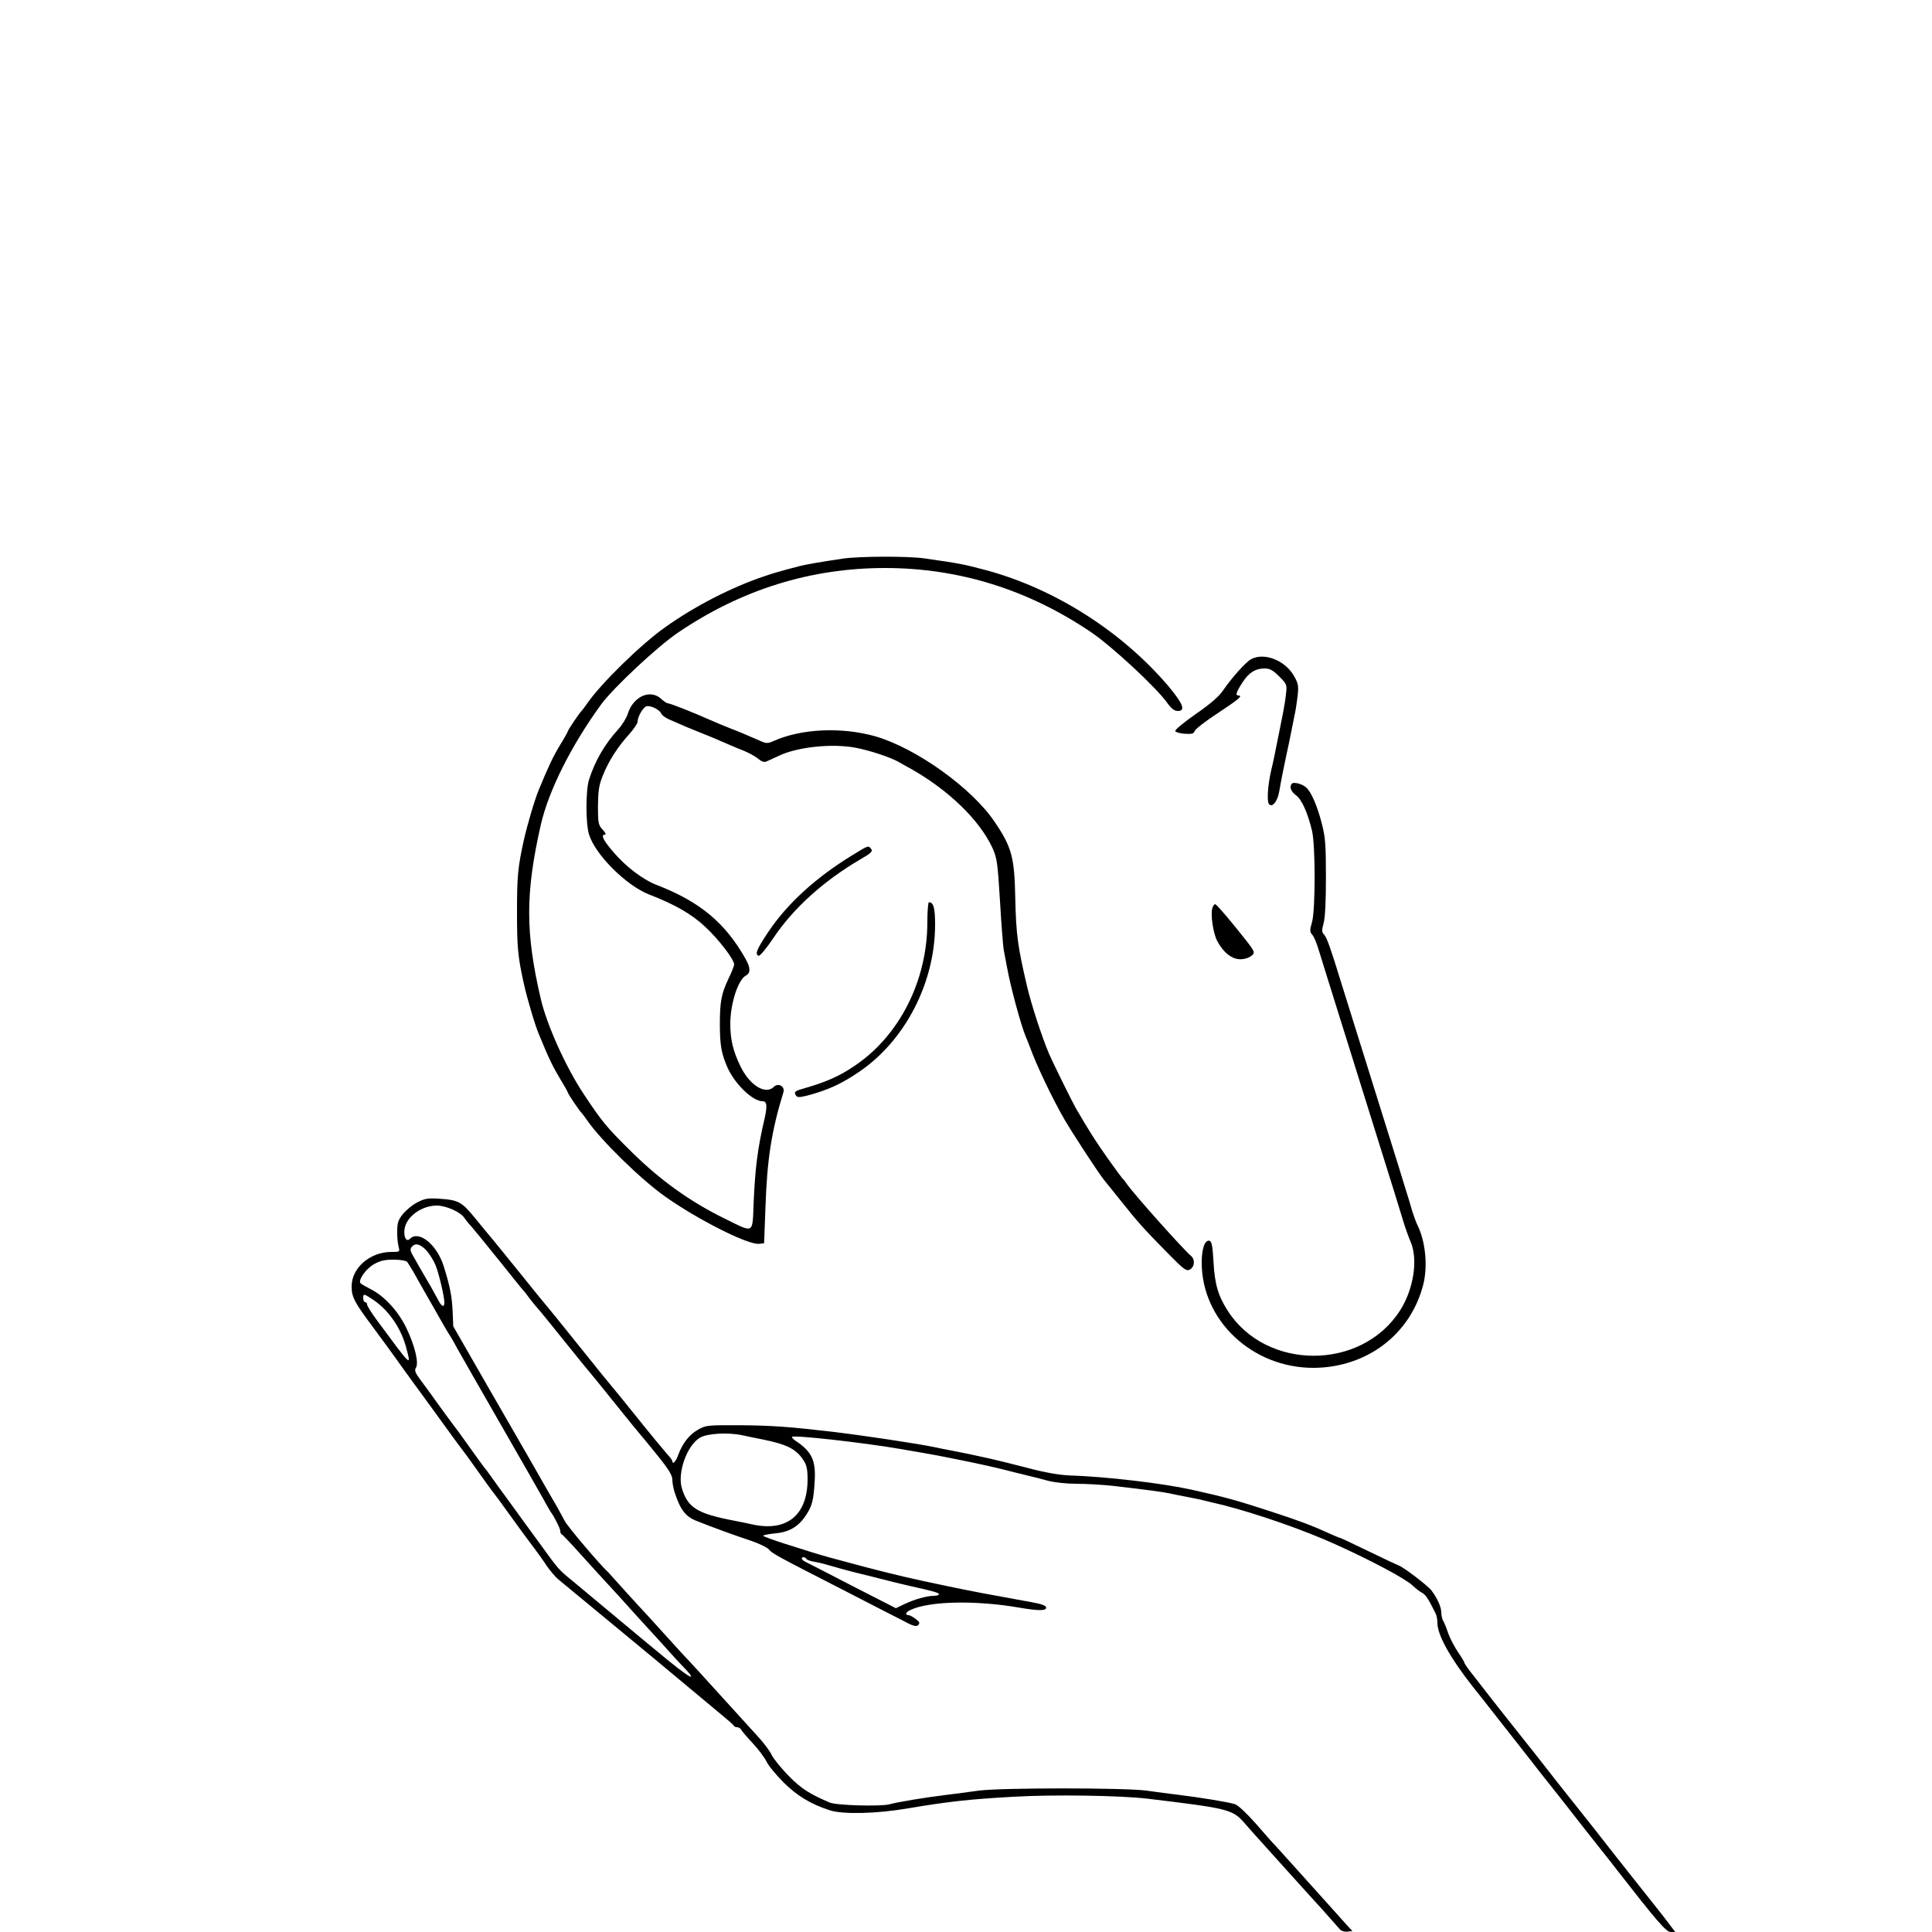 <?xml version="1.0" standalone="no"?>
<!DOCTYPE svg PUBLIC "-//W3C//DTD SVG 20010904//EN"
 "http://www.w3.org/TR/2001/REC-SVG-20010904/DTD/svg10.dtd">
<svg version="1.0" xmlns="http://www.w3.org/2000/svg"
 width="1000pt" height="1000pt" viewBox="0 0 1000 1000"
 preserveAspectRatio="xMidYMid meet">
<g transform="translate(0,1000) scale(0.1,-0.1)"
fill="#000000" stroke="none">
<path d="M4365 7109 c-126 -19 -191 -30 -230 -40 -103 -27 -124 -33 -180 -52
-167 -56 -359 -154 -514 -265 -123 -87 -330 -289 -401 -392 -13 -19 -27 -37
-30 -40 -9 -7 -70 -98 -70 -103 0 -3 -17 -34 -38 -68 -41 -68 -60 -109 -112
-234 -22 -52 -60 -181 -79 -265 -31 -141 -35 -187 -35 -370 0 -183 4 -229 35
-370 19 -84 57 -213 79 -265 52 -127 71 -165 112 -234 21 -34 38 -65 38 -68 0
-5 61 -96 70 -103 3 -3 17 -21 30 -40 71 -103 278 -305 401 -392 167 -119 432
-253 488 -246 l26 3 7 185 c8 247 31 395 93 597 9 29 -26 50 -49 28 -43 -44
-126 7 -174 107 -38 78 -52 139 -52 218 0 105 40 228 80 250 26 14 25 40 -1
87 -105 186 -236 296 -459 382 -73 28 -163 97 -227 173 -52 61 -65 88 -41 88
6 0 1 12 -13 26 -22 24 -24 34 -24 122 1 78 5 109 25 157 28 72 76 148 136
214 24 27 44 56 44 65 0 25 27 73 45 80 20 7 70 -17 78 -38 3 -8 22 -22 41
-30 81 -36 104 -45 156 -66 30 -12 70 -28 88 -36 17 -8 47 -20 65 -28 17 -8
52 -22 77 -32 25 -10 57 -28 73 -40 18 -16 33 -21 45 -15 9 4 38 17 63 29 99
47 281 65 401 41 73 -14 176 -49 216 -71 17 -10 48 -27 68 -38 196 -111 354
-265 421 -409 23 -51 27 -76 39 -276 7 -121 16 -233 19 -250 3 -16 11 -57 17
-90 18 -101 72 -300 97 -360 5 -11 15 -36 22 -55 34 -94 115 -264 179 -375 44
-75 175 -276 205 -313 8 -9 44 -55 82 -102 91 -114 120 -147 239 -268 92 -94
104 -103 123 -93 25 14 28 53 4 72 -42 36 -296 320 -332 373 -8 12 -17 23 -21
26 -3 3 -38 50 -77 105 -62 88 -96 141 -165 260 -18 31 -123 244 -138 280 -38
90 -93 259 -114 350 -48 204 -57 268 -61 457 -4 210 -18 263 -106 393 -117
175 -407 383 -619 444 -174 49 -383 40 -527 -25 -30 -13 -37 -13 -70 2 -72 31
-98 43 -153 64 -30 12 -70 28 -87 36 -76 33 -101 44 -162 68 -36 14 -69 26
-75 26 -5 0 -20 10 -33 22 -56 53 -145 14 -173 -75 -7 -23 -30 -60 -50 -82
-68 -74 -120 -162 -151 -260 -18 -55 -18 -229 0 -285 33 -105 193 -264 311
-310 135 -52 224 -104 291 -168 71 -66 149 -169 149 -194 0 -7 -13 -40 -29
-73 -37 -78 -45 -119 -45 -235 0 -111 8 -155 41 -229 39 -84 129 -171 180
-171 23 0 25 -25 10 -92 -35 -149 -48 -250 -56 -428 -7 -171 6 -164 -151 -87
-175 86 -327 194 -475 339 -136 134 -156 158 -253 304 -93 140 -191 357 -223
494 -80 343 -80 547 0 900 41 180 160 415 314 626 64 86 290 298 397 370 327
222 686 334 1070 334 384 0 743 -112 1070 -334 107 -73 338 -287 393 -366 20
-28 36 -40 53 -40 42 0 28 37 -48 128 -241 284 -591 506 -945 601 -116 31
-138 35 -320 61 -85 12 -332 11 -418 -1z"/>
<path d="M6474 6587 c-27 -15 -100 -97 -143 -160 -22 -33 -66 -70 -142 -123
-60 -42 -108 -81 -106 -88 2 -6 24 -12 49 -14 37 -2 47 0 52 15 4 10 58 52
121 93 106 70 130 90 105 90 -17 0 -12 17 20 66 33 52 67 74 116 74 26 0 43
-9 75 -41 40 -40 41 -43 35 -93 -3 -28 -10 -71 -15 -96 -5 -25 -14 -72 -21
-105 -23 -115 -30 -150 -41 -195 -17 -76 -23 -160 -10 -173 17 -17 43 14 52
65 10 58 27 143 39 198 6 25 15 70 21 100 6 30 15 75 20 100 6 25 12 71 16
102 5 50 2 63 -21 102 -47 80 -156 121 -222 83z"/>
<path d="M6687 5944 c-15 -15 -6 -41 22 -61 29 -22 59 -88 82 -183 18 -76 18
-408 0 -473 -12 -41 -12 -50 1 -65 9 -9 23 -44 33 -77 10 -33 30 -98 45 -145
15 -47 37 -119 50 -160 13 -41 35 -113 50 -160 15 -47 37 -119 50 -160 13 -41
35 -113 50 -160 15 -47 37 -119 50 -160 13 -41 35 -113 50 -160 15 -47 37
-119 50 -160 13 -41 32 -104 43 -140 11 -36 28 -84 38 -107 40 -91 16 -247
-55 -357 -200 -311 -692 -311 -891 -1 -50 78 -68 139 -74 255 -5 84 -9 105
-22 108 -23 4 -39 -41 -39 -113 0 -300 262 -546 580 -545 274 2 499 172 566
428 25 95 13 224 -28 308 -8 16 -20 49 -28 74 -7 25 -20 70 -30 100 -9 30 -28
89 -40 130 -13 41 -35 113 -50 160 -15 47 -37 119 -50 160 -13 41 -35 113 -50
160 -15 47 -37 119 -50 160 -13 41 -35 113 -50 160 -15 47 -37 119 -50 160
-52 170 -72 226 -86 242 -13 13 -13 23 -3 60 8 27 12 114 12 238 0 165 -3 207
-21 276 -23 91 -55 164 -80 187 -20 19 -65 31 -75 21z"/>
<path d="M4409 5572 c-190 -117 -336 -251 -434 -398 -59 -89 -69 -114 -48
-121 6 -2 40 38 74 89 105 157 260 297 452 410 56 32 66 42 56 54 -15 19 -13
19 -100 -34z"/>
<path d="M4800 5228 c0 -304 -145 -590 -377 -745 -78 -53 -144 -82 -253 -114
-55 -15 -62 -20 -51 -38 8 -12 17 -12 58 -2 106 28 175 59 268 122 239 161
395 462 395 763 0 86 -8 116 -32 116 -4 0 -8 -46 -8 -102z"/>
<path d="M6275 5299 c-10 -31 4 -129 25 -169 31 -59 75 -95 120 -95 23 0 46 8
59 19 20 18 19 19 -80 142 -55 68 -104 124 -109 124 -5 0 -12 -9 -15 -21z"/>
<path d="M2161 3777 c-25 -12 -58 -40 -75 -60 -25 -31 -30 -47 -30 -90 -1 -29
3 -64 7 -79 7 -28 7 -28 -38 -28 -110 0 -205 -83 -205 -178 0 -56 14 -82 111
-212 47 -63 99 -135 117 -160 17 -25 67 -93 109 -151 43 -59 112 -153 153
-210 41 -57 77 -106 80 -109 3 -3 39 -52 80 -110 41 -58 80 -112 87 -120 7 -8
33 -44 59 -80 26 -36 65 -90 87 -120 23 -30 52 -71 67 -90 14 -19 42 -57 60
-85 19 -27 46 -59 60 -70 19 -16 238 -196 415 -343 11 -9 45 -37 75 -62 30
-25 57 -47 60 -50 3 -3 30 -25 60 -50 30 -25 57 -47 60 -50 3 -3 30 -25 60
-50 30 -25 57 -47 60 -50 3 -3 30 -25 60 -50 30 -25 57 -48 58 -52 2 -5 10 -8
17 -8 8 0 18 -6 22 -14 4 -7 31 -39 60 -70 29 -31 60 -73 70 -93 9 -20 49 -69
88 -108 70 -70 143 -114 240 -145 68 -22 242 -18 405 10 208 35 313 47 545 60
201 12 552 7 695 -10 423 -51 440 -55 504 -129 27 -31 67 -76 90 -101 23 -25
79 -88 126 -140 47 -52 106 -117 131 -145 25 -27 66 -72 90 -100 24 -27 50
-56 56 -63 7 -7 24 -12 38 -10 l25 3 -28 30 c-15 17 -65 73 -112 125 -47 52
-87 97 -90 100 -3 3 -43 48 -90 100 -47 52 -87 97 -91 100 -3 3 -43 48 -88
100 -49 55 -94 98 -110 102 -36 11 -178 34 -283 47 -49 6 -127 16 -175 23
-117 15 -749 15 -865 0 -49 -7 -127 -17 -175 -23 -108 -13 -250 -37 -289 -48
-45 -12 -275 -6 -309 9 -104 44 -146 71 -210 135 -38 39 -79 88 -90 110 -10
22 -44 67 -75 100 -72 79 -243 267 -300 330 -25 27 -52 57 -60 65 -8 8 -58 62
-110 120 -52 58 -118 130 -146 160 -28 30 -73 80 -100 110 -27 30 -51 57 -54
60 -44 40 -210 236 -226 266 -11 21 -31 56 -42 77 -12 20 -31 53 -42 72 -11
19 -29 51 -40 70 -11 19 -29 51 -40 70 -11 19 -28 50 -39 68 -10 17 -99 172
-197 342 l-178 310 -3 75 c-4 82 -13 129 -46 235 -35 113 -129 189 -175 143
-19 -19 -34 9 -28 51 10 64 88 121 167 121 47 0 122 -33 142 -63 8 -12 23 -31
34 -42 10 -11 75 -90 143 -175 68 -85 126 -157 129 -160 4 -3 18 -21 33 -42
15 -20 34 -42 41 -50 7 -7 69 -83 137 -168 68 -85 127 -157 130 -160 3 -3 62
-75 130 -160 68 -85 127 -157 130 -160 3 -3 43 -51 88 -107 61 -75 82 -109 82
-131 0 -16 5 -44 11 -63 29 -92 57 -129 114 -151 74 -30 200 -76 285 -104 41
-14 82 -34 90 -44 16 -20 31 -29 385 -210 132 -68 270 -139 308 -158 53 -29
70 -33 80 -23 9 10 7 16 -13 31 -14 11 -31 20 -37 20 -21 0 -15 16 10 27 97
46 337 51 562 12 100 -17 140 -17 140 0 0 10 -23 19 -75 28 -242 44 -297 54
-445 85 -161 33 -284 62 -420 98 -152 40 -227 61 -268 74 -23 7 -90 28 -149
47 -59 19 -108 37 -108 40 0 3 27 9 60 12 72 6 120 33 159 90 35 52 42 80 48
184 6 104 -16 150 -97 204 -14 9 -23 19 -20 22 10 10 362 -29 555 -62 121 -21
181 -31 225 -40 25 -5 70 -14 100 -20 89 -18 177 -37 268 -61 20 -5 55 -13 77
-19 22 -5 66 -16 98 -25 33 -9 97 -16 149 -16 50 0 132 -5 182 -10 191 -22
262 -32 301 -40 22 -5 67 -14 100 -20 33 -6 78 -16 100 -22 22 -5 56 -14 75
-18 176 -45 418 -129 579 -202 191 -86 365 -179 403 -215 15 -14 36 -31 48
-37 19 -10 32 -29 71 -108 5 -10 9 -31 9 -48 0 -63 66 -181 183 -330 33 -41
70 -88 83 -105 13 -16 62 -79 110 -140 47 -60 98 -125 113 -144 14 -19 64 -82
111 -141 47 -59 96 -122 110 -140 14 -18 63 -81 110 -140 47 -59 97 -122 111
-141 201 -258 253 -319 276 -319 l24 0 -28 37 c-33 44 -18 25 -180 229 -70 88
-139 176 -153 194 -14 18 -81 104 -150 190 -69 86 -136 172 -150 190 -14 18
-81 104 -150 190 -69 86 -136 172 -150 190 -14 18 -49 63 -77 99 -29 36 -53
69 -53 74 0 4 -15 29 -33 55 -18 27 -41 70 -51 98 -9 27 -21 57 -27 66 -5 10
-9 29 -9 43 0 28 -22 75 -51 113 -19 25 -145 121 -169 129 -8 3 -79 36 -157
74 -78 38 -144 69 -147 69 -3 0 -29 11 -58 24 -85 39 -154 65 -298 112 -187
61 -240 75 -415 114 -150 33 -440 67 -625 73 -57 2 -131 15 -225 40 -77 20
-162 41 -190 47 -105 23 -132 29 -190 40 -33 6 -78 15 -100 20 -93 19 -366 60
-525 79 -222 26 -318 33 -480 34 -167 1 -177 0 -217 -23 -45 -25 -81 -71 -103
-132 -12 -34 -30 -51 -30 -30 0 4 -13 21 -28 37 -15 17 -84 100 -152 185 -68
85 -127 157 -130 160 -3 3 -80 97 -170 210 -90 113 -167 207 -170 210 -3 3
-62 75 -130 160 -69 85 -134 166 -146 180 -12 14 -53 63 -91 110 -75 92 -88
99 -198 106 -48 3 -69 0 -104 -19z m46 -249 c16 -18 38 -53 48 -78 18 -46 45
-162 45 -192 0 -28 -15 -21 -33 15 -9 17 -25 46 -34 62 -35 59 -87 150 -100
174 -10 18 -10 27 -2 37 18 22 43 16 76 -18z m-99 -60 c5 -7 19 -30 31 -50 12
-21 30 -54 41 -73 11 -19 29 -51 40 -70 11 -19 29 -51 40 -70 11 -19 29 -52
41 -72 12 -21 25 -42 29 -48 4 -5 21 -35 37 -65 17 -30 117 -206 223 -390 106
-184 206 -360 223 -390 16 -30 33 -59 37 -65 19 -25 50 -87 50 -99 0 -8 3 -16
8 -18 4 -1 50 -50 102 -108 52 -58 118 -130 146 -160 28 -30 73 -80 100 -110
27 -30 72 -80 100 -110 28 -30 73 -80 100 -110 27 -30 56 -62 64 -70 111 -113
55 -83 -125 68 -11 9 -45 37 -75 62 -30 25 -57 47 -60 50 -3 3 -30 25 -60 50
-30 25 -57 47 -60 50 -3 3 -30 25 -60 50 -30 25 -57 47 -60 50 -3 3 -30 25
-60 50 -69 56 -68 55 -170 196 -47 64 -117 160 -155 213 -39 53 -82 112 -95
131 -13 19 -27 37 -30 40 -3 3 -39 52 -80 110 -41 58 -77 107 -80 110 -3 3
-34 46 -70 95 -35 50 -81 112 -101 139 -30 40 -35 52 -26 67 16 25 -7 118 -51
208 -42 86 -115 165 -185 199 -25 13 -49 27 -52 31 -10 18 28 72 68 96 33 19
56 25 103 25 37 0 66 -5 72 -12z m-173 -198 c80 -55 143 -148 169 -251 25 -95
26 -95 -152 146 -29 39 -52 76 -52 83 0 6 -4 12 -10 12 -5 0 -10 9 -10 20 0
26 3 25 55 -10z m1908 -699 c23 -5 69 -15 102 -21 128 -26 176 -50 213 -107
17 -25 22 -48 22 -100 0 -184 -106 -272 -283 -234 -23 5 -69 15 -102 21 -187
36 -236 67 -266 168 -23 80 26 219 93 260 37 23 147 29 221 13z m331 -640 c3
-5 20 -11 38 -14 18 -3 49 -10 68 -16 59 -17 113 -32 150 -41 38 -9 145 -36
200 -50 19 -5 55 -13 80 -19 122 -27 150 -35 150 -43 0 -4 -12 -8 -26 -8 -37
0 -101 -18 -153 -43 l-44 -21 -221 113 c-121 63 -231 119 -243 125 -13 6 -23
14 -23 19 0 10 18 9 24 -2z"/>
</g>
</svg>
